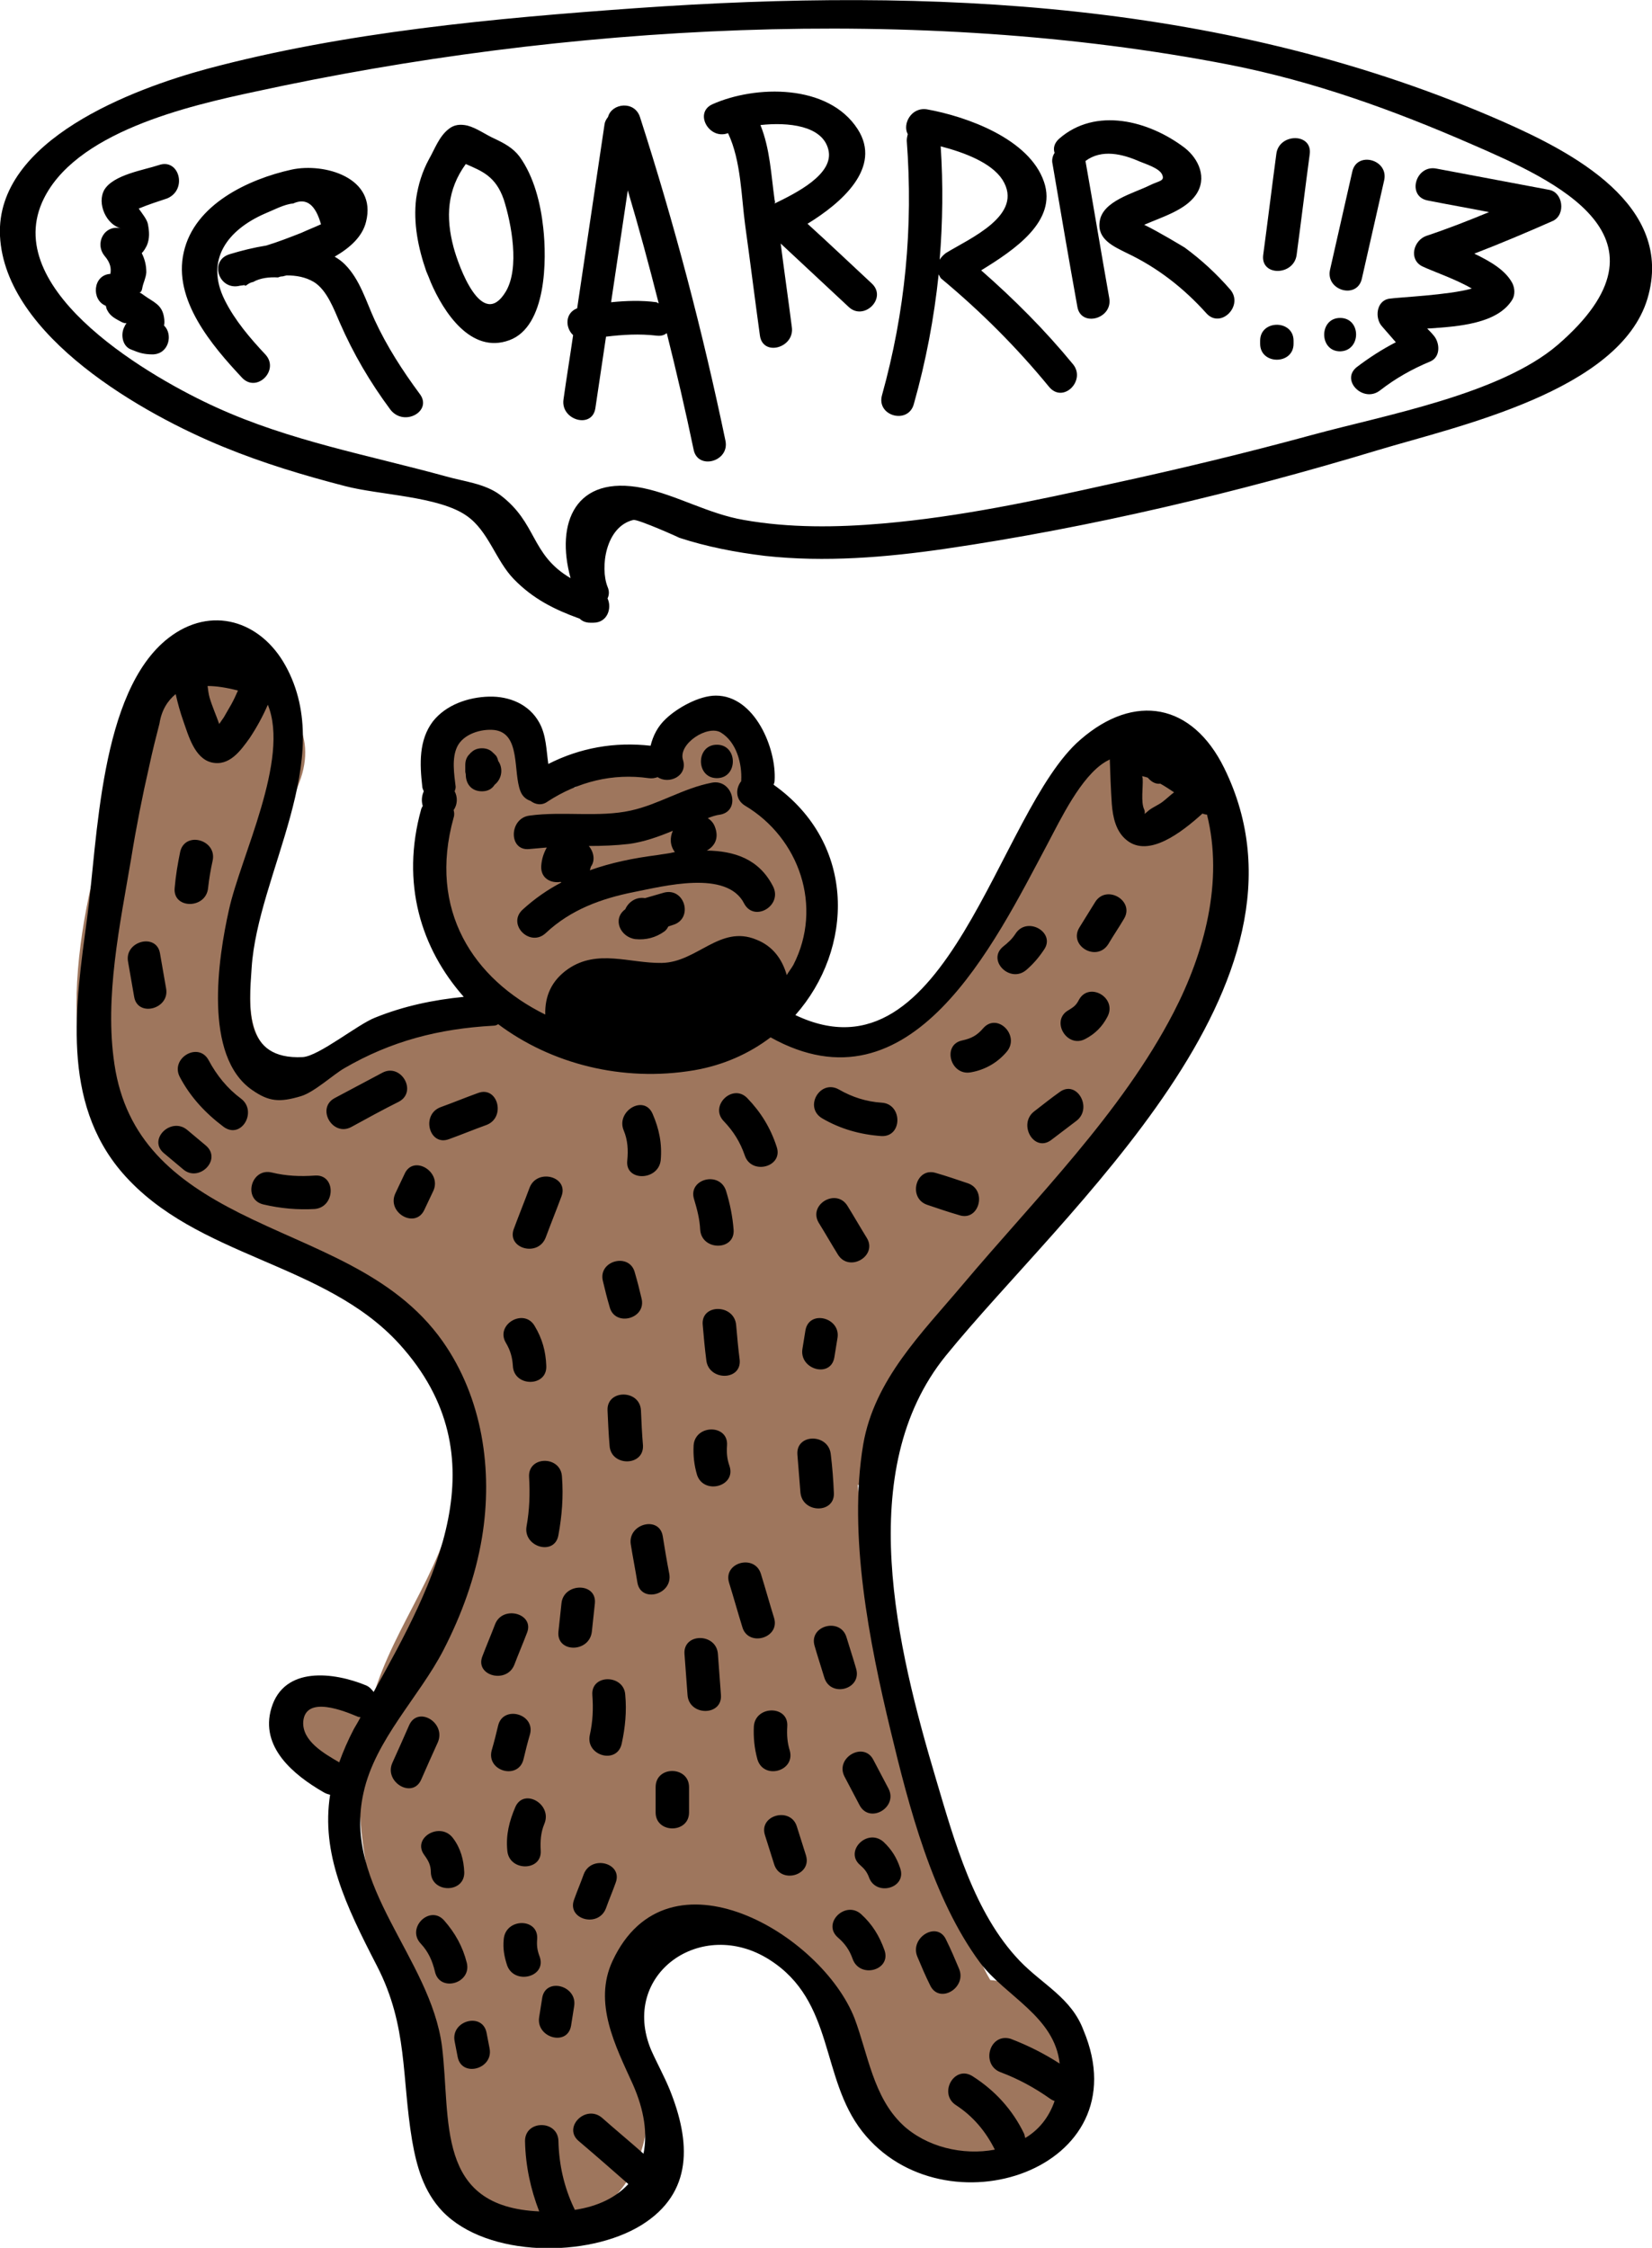 <svg xmlns="http://www.w3.org/2000/svg" viewBox="0 0 326.3 444"><path fill="#9E765D" d="M195.6 391.1c-1.8-3-3.5-7.3-4.9-10.7.5-2.3.4-4.9-.4-7.8-7.2-25.5-18.2-52.7-20.9-79.3.2 0 .4.1.6.1 5.3 0 6-7 2.2-9 3.1-5.2 6-10.6 9.5-15.9 8.3-12.6 19.6-23.1 29.4-34.6 17.3-20.3 30-42.3 30-69.7-.1-16.2-22.8-22.9-30.9-8.4-7.6 13.5-15.7 28-26.7 39.2-13.2 13.3-23.1 7.1-39.2 7.1-4.2 0-8.2.7-11.8 2.1.4-1.8.7-3.5.9-5.3 1.7 1.3 3.6 2.3 5.5 2.7 4.2 1 9 .8 12.8-1.7 3.9-2.5 5.9-5.7 7.6-9.9 3.9-9.6 1.6-21.5-5.3-29.1-1.9-2.1-4.2-3.9-6.8-5.3v-.5c-.5-2.2.5-4.4-.1-6.7-.7-2.6-2.7-5-5.4-5.7-5.9-1.6-8.9 4.1-9.4 9 0 .2.1.4.1.5-4.3-2.5-9.7-2.7-15.3 1l-3.6 2.4c-.7-.5-1.5-.8-2.5-.8-2.2 0-3.5 1.2-4.1 2.8-.7.1-1.4.1-2.1.2-.1-4.3-.4-8.5-1.1-12.8-.5-2.8-3.4-3.8-5.8-3.2-2.4-1.2-5.9-.7-7.1 2.6-3.7 10-5.8 20.2-6.6 30.8-.2 3 1.8 4.4 4.1 4.5.2 2.4.9 4.7 2.2 6.7 2.7 4.3 5.7 7.5 8.9 9.9-.5 1.1-.9 2.1-1.4 3.2-2.7.7-5.5 1.2-8.3 1.6-8 2.7-14.7 3.2-22.1 7.9-1.5 1-2.7 2.1-3.8 3.3-8.6-3.2-14.1-3.7-14.4-14.8-.5-14.6 4.5-29.4 9.7-42.9 7.7-19.9-24.3-28.5-32-8.8-7.9 20.2-17.1 51.3-8.6 72.8 8.2 20.6 35.4 22.8 51.8 34.4 12.1 8.6 20.5 21.9 20.2 37.1-.3 16.1-10.9 27.9-16 42.5-.6 1.7-1.1 3.4-1.5 5.1-.5-.6-1-1.2-1.7-1.6-1.7-1-3.3-.8-4.6 0-2.9-2.3-8.6.2-7.6 5 1.1 4.9 6.3 9.9 11.5 7 .3-.2.5-.4.7-.5-1.9 19.5 5.1 38.1 12.9 56.6.7 1.6 1.6 2.9 2.5 4.1-1.9 4.1-2.2 9.1.3 14.2 3.6 7.5 5.5 11.5 12.7 15.5 5.1 2.8 11.7 3.2 16.7 0 19-12.1 9.4-35.7 9.2-55.5h.2c5.2-1.1 10.2-2 15.6-2.3 1.7-.1 3.4-.1 5.1-.2 1.7.4 2.9.6 3.7.6.3.5.7.9 1 1.4 2.6 3.7 5.9 6.6 8.6 10.3 10.2 14.4 12.3 27.7 30.4 34.5 11.2 4.2 19.7-6.4 21-16 .6-4.6-.6-8.4-3.1-12.2-3.3-4.9-7.9-7.1-12.5-7.5z"/><path d="M296.8 24C242.6.2 184.2-2.5 125.8 1.6c-28.1 2-57.6 4.7-84.9 12-14.4 3.9-41.8 14-40.9 33 1 19.9 28.5 35.3 44.2 41.7C52 91.5 60 93.9 68.1 96c6.8 1.8 18.6 2 24.1 5.9 4.3 3 5.7 8.8 9.3 12.5 3.8 3.9 8 6 13 7.8.5.5 1.2.8 2.1.8h.6c2.8 0 3.7-2.9 2.8-4.8.3-.6.4-1.4 0-2.3-1.5-3.8-.4-11.9 5.1-13.2.9-.2 9.8 3.8 9 3.5 5.5 1.8 11.2 2.9 17 3.6 11.8 1.3 23.9.3 35.6-1.4 28.7-4.2 57.7-11.1 85.5-19.5 15.6-4.7 47.7-11.6 53.2-29.9 5.5-18.5-15-29-28.6-35zm10.9 44.1c-11.4 9.8-34.2 13.9-48.5 17.8-13.2 3.6-26.5 6.8-39.9 9.7-14.8 3.3-29.8 6.5-44.9 7.8-9.1.8-18.5.9-27.5-.7-7-1.2-13.2-4.9-19.9-6.3-13.4-2.7-17.3 6.9-14.3 17.8-8-4.7-6.5-10.9-14-16.5-3-2.2-7.1-2.6-10.6-3.6-15.3-4.2-30.8-7-45.3-13.6C30.4 74.9.5 57.9 8.3 40c6.1-13.9 29-19.1 42.1-21.9C111.5 4.8 181.2.8 242.9 12.8c16.7 3.3 32.2 8.9 47.8 15.7 16.6 7.2 41.5 18.4 17 39.6z"/><path d="M82.9 77.8c-3.4-4.6-6.5-9.4-8.9-14.6-1.7-3.7-2.9-8-5.9-11-.6-.6-1.3-1.1-2-1.5 3.1-1.8 5.5-4 6.2-6.9 2.2-8.7-8.2-11.7-14.7-10.3-8.6 1.9-19.2 6.9-21.3 16.3-2.2 9.4 5.6 18.5 11.5 24.8 2.9 3.1 7.5-1.5 4.6-4.6-3-3.2-6-6.7-8-10.7-4-8 .6-13.9 7.9-17.1 1.5-.6 3.9-1.9 5.6-2 2.6-1.2 4.4.2 5.5 4.1-1.3.6-2.6 1.1-3.9 1.7-2.3.9-4.6 1.8-6.9 2.5-2.5.4-4.9 1-7.2 1.7-4.1 1.2-2.3 7 1.7 6.3.3-.1.8-.1 1.2-.2v.1h.3c.4-.3.8-.6 1.4-.7 1.4-.8 3.2-1 4.9-.9.3-.1.5-.2.8-.2h.1c.3-.1.5-.1.8-.2 1.9 0 3.7.3 5.4 1.3 2.6 1.6 4 5.5 5.1 8 2.7 6.2 6 11.8 10 17.2 2.7 3.5 8.4.3 5.8-3.1zM107.3 45c-.5-4.7-1.8-10.1-4.7-14.1-1.3-1.7-3-2.6-4.9-3.5-1.8-.8-3.5-2.1-5.4-2.6-1.4-.3-2.6-.2-3.7.7-1.9 1.5-2.7 3.9-3.9 6-1.3 2.4-2.1 5-2.5 7.7-.6 4.9.4 9.8 2 14.4.3.7.6 1.4.9 2.2 2.5 5.8 7.9 14.2 15.5 11.4 7.4-2.7 7.4-16 6.7-22.2zm-7.4 12.6c-4.7 7.8-9.3-5-10.3-8.7-1.6-6-1.3-11.4 2.4-16.5 3.2 1.4 5.9 2.4 7.5 7 1.5 4.7 3.2 13.5.4 18.2zm43.4 29.5c-4.5-21.6-10.1-42.9-16.9-64-1.1-3.3-5.6-2.7-6.3 0-.3.4-.6.8-.7 1.5L114 60.9c-2.4.9-2.4 3.8-.8 5.3-.6 4.2-1.3 8.4-1.9 12.7-.6 4.1 5.7 5.9 6.3 1.7l2.1-14.1c3.3-.4 6.6-.6 10-.2.9.1 1.5-.1 2-.5 1.9 7.6 3.7 15.3 5.3 23 .8 4.1 7.1 2.4 6.3-1.7zm-13.6-27.4c-3-.4-6-.3-9 0l3.3-22.1c2.2 7.4 4.2 14.8 6.1 22.3-.1 0-.3-.1-.4-.2zM31.4 32.6c-3 1-9 1.9-10.8 4.9-1.5 2.7.4 6.9 3.3 7.6-3.3-.8-5.3 3-3.2 5.5 1.1 1.3 1.3 2.4 1.1 3.5-3.5.2-3.8 5.2-.9 6.3.1.3.1.6.3.9.6 1.2 1.7 1.7 2.8 2.3.4.2.8.3 1 .2-.1.2-.3.4-.4.7-.8 1.4-.5 3.8 1.2 4.5 1.7.7 2.6 1 4.4 1 3.2-.1 4-4 2.2-5.7.1-.4.1-1 0-1.6-.4-2.6-2.1-3-4-4.4-.4-.3-.7-.5-.9-.5.2 0 .5-.2.6-.9.2-1.1.7-1.9.8-3.1 0-1.4-.3-2.6-.9-3.8.4-.4.7-.9 1-1.5.6-1.4.5-2.8.2-4.3-.2-.9-1.1-2-1.8-3 1.9-.8 3.8-1.4 5.6-2 4.1-1.7 2.4-8-1.6-6.6zM172.2 56c-4.2-3.9-8.4-7.9-12.7-11.8 6.7-4.1 14.8-11.1 9.9-18.7-5.8-9-20.2-8.7-28.7-4.9-3.7 1.7-.6 7.1 3.1 5.7 2.6 5.5 2.6 12.5 3.4 18.3 1 7.2 1.9 14.5 2.9 21.7.6 4.2 6.9 2.4 6.3-1.7-.7-5.5-1.5-11-2.2-16.5 4.5 4.2 8.9 8.3 13.4 12.5 3 2.9 7.7-1.7 4.6-4.6zM153 39.5c-.7-5-.9-10.1-2.8-14.8 5.5-.6 12.2.1 13.4 4.8 1.3 4.9-6.5 8.7-10.6 10.7.1-.2.1-.4 0-.7zm58.9 32.4c-5.5-6.7-11.6-12.8-18.1-18.5 6.5-4 15.1-9.7 12.4-17.5-2.9-8.5-15.3-12.9-23.1-14.3-3.1-.5-4.9 2.9-3.8 4.9-.1.4-.2.8-.2 1.3 1.3 17.1-.3 33.8-4.9 50.3-1.1 4.1 5.2 5.8 6.3 1.7 2.4-8.5 4-17 4.9-25.6.2.3.3.7.6.9 7.8 6.5 14.8 13.5 21.2 21.3 2.8 3.4 7.4-1.3 4.7-4.5zm-26.3-20.6c.6-7.4.7-14.9.2-22.4 4.6 1.2 10 3.2 12.2 6.6 4.4 7-6.5 11.6-11.2 14.5-.5.4-.9.8-1.2 1.3zm57.4 5.9c-2.7-3.1-5.6-5.8-9-8.3-.5-.3-5.1-3.1-8-4.5 3.7-1.6 8.1-2.9 10.2-5.9 2.3-3.3.6-7.1-2.2-9.3-7.1-5.4-17.6-8.1-24.8-1.8-1 .9-1.2 1.9-.9 2.8-.4.6-.6 1.4-.4 2.2 1.6 9.4 3.2 18.8 4.9 28.2.7 4.1 7 2.4 6.3-1.7-1.6-9-3.1-18.1-4.7-27.1 3.2-2.4 7.3-1.4 10.7.1 1.2.5 3.8 1.3 4.4 2.5.7 1.4-.6 1.3-2.4 2.2-3.2 1.6-9.4 3.1-9.9 7.2-.5 3.5 2.8 4.9 5.4 6.2 6.1 2.9 11.2 6.9 15.7 11.9 2.8 3.1 7.4-1.5 4.7-4.7zm9.1-26.8c-.9 6.7-1.7 13.3-2.6 20-.5 4.2 6 4.1 6.6 0 .9-6.7 1.7-13.3 2.6-20 .5-4.2-6.1-4.1-6.6 0zm-3.2 36.9v.6c0 4.2 6.6 4.2 6.6 0v-.6c0-4.2-6.6-4.2-6.6 0zm18.2-33.4c-1.5 6.5-2.9 12.9-4.4 19.4-.9 4.1 5.4 5.9 6.3 1.7 1.5-6.5 2.9-12.9 4.4-19.4.9-4.1-5.4-5.8-6.3-1.7zm-2.4 28.9c-4.2 0-4.2 6.6 0 6.6 4.2-.1 4.2-6.6 0-6.6z"/><path d="M306 37.5c-7.4-1.4-14.9-2.8-22.3-4.2-4.1-.8-5.9 5.5-1.7 6.3 4 .8 8.1 1.5 12.1 2.3-4.1 1.7-8.2 3.3-12.4 4.7-2.5.9-3.5 4.6-.8 6 2.1 1 6.8 2.6 9.8 4.4-4.6 1.3-14.3 1.7-16.3 2-2.6.4-2.9 3.9-1.4 5.5.9 1 1.8 2.1 2.7 3.1-2.7 1.4-5.2 3-7.7 4.9-3.3 2.6 1.3 7.2 4.6 4.6 3.1-2.4 6.3-4.2 9.9-5.7 2.1-.9 1.9-3.7.7-5.1-.4-.5-.9-1-1.3-1.4 6.4-.4 13.9-1 16.8-5.7.6-1 .5-2.3 0-3.3-1.4-2.6-4.4-4.3-7.5-5.8 5.2-2 10.4-4.2 15.6-6.5 2.5-1.3 1.9-5.6-.8-6.1zM201.4 387.3c-9-9.4-12.9-23.7-16.5-35.8-7.7-25.9-16.4-61.1 1.9-83.7 23.3-28.7 76-73.4 55-116.1-6.3-12.8-17.7-14.9-28.4-5.6-16.4 14.1-26.1 68.8-56.3 54.4 11.5-13 12.2-33.8-4.3-45.5.1-.3.2-.5.2-.8.4-6.3-3.9-16.8-11.6-16.8-3.3 0-7.6 2.4-9.9 4.6-1.6 1.5-2.5 3.3-3 5.3-7.1-.8-13.9.4-20.2 3.6-.4-2.8-.4-5.7-1.8-8.2-2-3.6-5.9-5.2-9.9-5.1-4.1.1-8.5 1.6-11.1 4.9-2.8 3.7-2.6 8.4-2.1 12.8 0 .4.2.7.3 1-.4.9-.5 1.9-.2 2.9-.1.2-.2.3-.3.6-4.1 14.7 0 27.6 8.4 37.1-6 .6-11.8 1.8-17.5 4.1-3.4 1.3-11.1 7.6-14.3 7.8-11.8.6-10.6-10-10.1-17.6 1.2-18.6 16.9-41.2 6.7-59.7-4.9-8.9-14.7-12-23.1-5.5-13.7 10.6-14 40.1-16.1 55.4-2.3 17.1-5.2 36.2 7 50.3 14.6 16.8 39.9 17.5 54.7 33.8 20.3 22.4 7 47-5.1 68.7-.4-.5-.8-1-1.5-1.3-6.3-2.6-16.2-3.9-18.7 4.5-2.3 7.7 4.4 13.2 10.3 16.6.5.3.9.4 1.3.5-1.8 11.6 3 21.7 9.3 33.9 6.1 11.9 4.8 21.9 6.9 34.4.9 5.2 2.3 10.1 6 14 8.9 9.2 28.8 9.2 39.3 2.7 10.3-6.4 9.7-16.5 5.6-26.7-1.1-2.7-2.5-5.2-3.7-7.9-6.2-14.9 9.9-26.4 23.4-17.8 12.9 8.2 10 23.3 18.3 33.9 16.1 20.5 55.3 7.6 43.7-20-2.4-6.4-8.1-9-12.6-13.7zm24.2-234c.4.1.8.2 1.1.3.6.7 1.4 1.3 2.4 1.2h.1c.9.5 1.8 1.1 2.7 1.7-.8.6-1.5 1.3-2.3 1.9-.8.6-1.8 1-2.6 1.6-1.5 1.2-.6.8-1-.1-.7-1.5-.2-4.4-.3-6.1l-.1-.5zm-136 8.2c.2-.6.1-1.1 0-1.5.8-1.1.8-2.6.2-3.7.1-.3.2-.5.2-.9-.3-2.5-.8-5.6.3-7.9 1.2-2.5 4.7-3.6 7.4-3.3 5.2.7 3.6 8.3 5.1 12.1.4 1 1.1 1.6 2 1.9.9.7 2.2 1 3.4.1 6-3.9 12.8-5.6 19.9-4.6.7.1 1.2 0 1.8-.2 2.2 1.5 6-.2 5-3.4-1-3.2 4.9-7 7.5-5.4 3.1 1.9 4.2 6.2 4 9.5v.1c-1.1 1.4-1.2 3.6.7 4.8 10.8 6.4 15.5 20 9.6 31.5-.4.7-.9 1.3-1.3 2-.9-3.1-2.7-5.7-6-7-7.2-3-11.7 4.5-18.7 4.6-6.3.1-12.7-2.8-18.5 1.2-3.3 2.3-4.6 5.4-4.5 9-14.2-7-23.2-20.6-18.1-38.9zM47 136.4c-.4.9-.8 1.8-1.3 2.7-.5.9-1 1.7-1.5 2.6-.3.4-.6.9-.9 1.3-.6-1.7-1.4-3.5-1.9-5.2-.2-.7-.3-1.5-.4-2.3 1.7 0 3.7.3 6 .9zm20 211.7c-2.9-1.7-7.4-4.2-7.1-8.1.5-5.2 8.2-2 10.8-.9.2.1.3 0 .5.1-.4.8-.9 1.6-1.3 2.3-1.2 2.3-2.1 4.4-2.9 6.6zm130.6 61.2c3.5 1.3 6.8 3.1 9.9 5.3.3.2.5.3.8.4-1.1 3.2-3.1 5.7-5.8 7.3-.1-.3-.1-.5-.2-.8-2.3-4.8-5.8-8.6-10.2-11.4-3.6-2.3-6.8 3.4-3.3 5.7 3.4 2.2 5.9 5.2 7.7 8.8-6.3 1.2-13.6-.5-18.3-5-5.7-5.4-6.8-14-9.4-20.9-6.5-16.7-36.9-34.7-47.8-11.4-3.9 8.3.6 16.9 4 24.4 2.3 5.2 2.9 9.8 2.1 13.7-2.7-2.4-5.5-4.7-8.2-7.1-3.2-2.7-7.8 1.9-4.6 4.6 3.3 2.8 6.5 5.6 9.8 8.5-2.4 2.6-5.9 4.4-10.6 5.1 0-.1 0-.2-.1-.3-2-4.2-3-8.7-3.1-13.3-.1-4.2-6.6-4.2-6.6 0 .1 4.9 1.1 9.5 2.8 13.9-20.6-.9-17.4-18-19.2-32.6-2.3-17.6-19.7-31.5-15.5-50.1 2.3-10.5 11-18.9 15.8-28.2 3.6-7 6.3-14.4 7.6-22.2 2.2-13.3.1-27.6-7.8-38.8-9.7-13.7-25.8-18.1-40.1-25.3-12.9-6.5-22.5-14.5-24.7-29.4-2-13.2 1.1-27.6 3.3-40.6 1-6.2 2.2-12.3 3.6-18.4.6-2.8 1.3-5.6 2-8.3.4-2.6 1.6-4.5 3.2-5.8.4 1.8.9 3.6 1.5 5.3 1 2.8 2.2 7.4 5.6 8.2 3.5.8 5.7-2.3 7.5-4.8 1.4-2.1 2.6-4.3 3.6-6.6 4.4 10.8-5.4 30-7.7 40.6-2.1 9.4-5.1 28.8 4.6 35.5 3.3 2.3 5.4 2.5 9.7 1.2 2.6-.8 6.4-4.3 8.5-5.5 9.3-5.4 18.7-7.8 29.4-8.4.4 0 .7-.1 1-.3 10.4 7.8 24.5 11.5 38.7 9.1 5.8-1 10.9-3.3 15.1-6.5 27.8 15.5 44.1-18.3 54.7-38.2 2.6-4.9 6.6-13.3 11.4-16.2.3-.2.6-.3.9-.5.1 2.9.2 5.9.4 8.8.2 2.6.8 5.5 3 7.2 4.3 3.4 10.7-1.5 14.9-5.3.3.1.6.2.9.2 3.3 13.2-.5 27.3-6.6 39.1-10.3 19.9-27.3 36.7-41.7 53.8-8 9.5-17.4 18.7-19.6 31.5-3 17.8 1.2 39.1 5.4 56.5 3.6 15 8.3 33.2 17.7 45.9 5 6.6 14.7 10.6 15.7 19.9-3.1-2-6.3-3.6-9.7-4.9-4.2-1.2-5.9 5.1-2 6.6z"/><path d="M152.7 175.1c-2.8-5.5-7.7-7-13.1-7.1 1.5-.8 2.5-2.4 1.6-4.7-.3-.8-.8-1.3-1.4-1.7.8-.3 1.6-.6 2.5-.7 4.1-.8 2.4-7.1-1.7-6.3-5.7 1.1-10.5 4.3-16 5.5-6.3 1.4-13.5.1-20 1-4.1.5-4.2 7.1 0 6.6 1.1-.1 2.3-.2 3.4-.3-.6 1.1-1 2.2-1.1 3.7-.1 2.4 1.9 3.4 3.8 3.1.1 0 .1.1.2.1-2.7 1.4-5.3 3.2-7.7 5.4-3.1 2.9 1.5 7.5 4.6 4.6 4.9-4.6 10.9-6.8 17.4-8.1 5.7-1.1 18.4-4.5 21.8 2.3 2 3.7 7.6.4 5.7-3.4zm-22.9-6.2c-4.7.6-9.1 1.5-13.3 3 .1-.2.1-.4.2-.7.9-1.2.6-2.9-.4-4.1 2.7 0 5.3-.1 7.9-.4 3-.4 5.8-1.4 8.7-2.6-.6 1.3-.6 2.9.4 4.2-1.2.3-2.4.4-3.5.6z"/><path d="M131.2 176.3l-3.8 1.1c-1.8-.3-3.3.8-3.9 2.2-2.6 1.9-1 5.5 2 5.9 2.1.2 4-.3 5.7-1.5.4-.3.6-.6.8-1l.9-.3c4.1-1.2 2.4-7.4-1.7-6.4zm-32.8-26c-.1-.5-.3-1-.7-1.3-.1-.1-.1-.2-.2-.2l-.2-.2c-.5-.5-1.2-.8-2.1-.8-.9 0-1.6.3-2.1.8-.1.1-.2.1-.2.2l-.2.2c-.5.5-.8 1.2-.8 2.1v1.3c0 .2.1.4.1.6 0 1.7 1 3.3 3.2 3.3 1.2 0 2-.5 2.5-1.3 1.5-1.2 1.7-3.3.7-4.7zm43.2-3.2c-4.2 0-4.2 6.6 0 6.6s4.2-6.6 0-6.6zm-106 21.1c-.5 2.4-.9 4.8-1.1 7.2-.4 4.2 6.2 4.2 6.6 0 .2-1.8.5-3.6.9-5.4.9-4.1-5.4-5.9-6.4-1.8zm-4 20.1c-.7-4.1-7.1-2.4-6.3 1.7l1.2 6.9c.7 4.1 7.1 2.4 6.3-1.7l-1.2-6.9zm16 28.7c-2.7-2-4.8-4.6-6.4-7.6-2-3.7-7.6-.4-5.7 3.3 2.1 4 5.1 7.2 8.7 9.9 3.5 2.5 6.7-3.1 3.4-5.6zm-6.9 9.3c-1.2-1-2.5-2.1-3.7-3.1-3.2-2.7-7.9 1.9-4.6 4.6 1.2 1 2.5 2.1 3.7 3.1 3.1 2.8 7.8-1.8 4.6-4.6zm21.5 5.9c-2.9.2-5.6.1-8.5-.6-4.1-1-5.8 5.3-1.7 6.3 3.4.8 6.8 1.1 10.2.9 4.1-.4 4.2-6.9 0-6.6zm13.3-20.3l-9.4 5c-3.7 2-.4 7.7 3.3 5.7 3.1-1.7 6.2-3.4 9.4-5 3.7-2 .4-7.7-3.3-5.7zm18.9 4c-2.5.9-4.9 1.9-7.4 2.8-3.9 1.5-2.2 7.8 1.7 6.3 2.5-.9 4.9-1.9 7.4-2.8 3.9-1.5 2.2-7.8-1.7-6.3zm-14.5 16c-.6 1.3-1.2 2.5-1.8 3.8-1.8 3.8 3.9 7.1 5.7 3.3.6-1.3 1.2-2.5 1.8-3.8 1.7-3.8-4-7.2-5.7-3.3zm24.7 2.7c-1 2.7-2.1 5.4-3.1 8.1-1.5 3.9 4.8 5.7 6.3 1.7 1-2.7 2.1-5.4 3.1-8.1 1.5-3.9-4.8-5.6-6.3-1.7zm24.3-14.6c-1.7-3.9-7.3-.5-5.7 3.3.8 1.9.9 3.9.7 5.9-.5 4.2 6.1 4.1 6.6 0 .3-3.3-.3-6.2-1.6-9.2zm24.5 6.5c-1.2-3.7-3.1-6.8-5.8-9.6-2.9-3-7.6 1.6-4.6 4.6 1.9 2 3.2 4.1 4.1 6.7 1.3 4 7.7 2.3 6.3-1.7zm20.7-8.7c-3-.2-5.8-1.1-8.4-2.6-3.7-2.1-7 3.5-3.3 5.7 3.6 2.1 7.5 3.2 11.7 3.5 4.2.2 4.2-6.4 0-6.6zm20.1-14.7c-1.2 1.4-2.3 2-4.1 2.4-4.1.8-2.4 7.1 1.7 6.3 2.8-.5 5.2-1.9 7-4 2.8-3.2-1.8-7.9-4.6-4.7zm6.4-18.7c-.7 1.1-1.5 1.8-2.5 2.6-3.2 2.7 1.4 7.3 4.6 4.6 1.4-1.2 2.5-2.5 3.5-4 2.4-3.4-3.3-6.7-5.6-3.2zm15.7-6.2l-3.1 5c-2.2 3.6 3.4 6.9 5.7 3.3 1-1.7 2.1-3.3 3.1-5 2.2-3.6-3.5-6.9-5.7-3.3zm-3.2 19.3c-.5 1-1 1.4-2 2-3.7 2-.4 7.7 3.3 5.7 1.9-1 3.3-2.4 4.3-4.3 2.1-3.8-3.6-7.1-5.6-3.4zm-3.8 18.2c-1.7 1.2-3.3 2.5-5 3.8-3.3 2.5-.1 8.2 3.3 5.7 1.7-1.3 3.3-2.5 5-3.8 3.3-2.5.1-8.2-3.3-5.7zm-18.2 18c-2.1-.7-4.1-1.4-6.2-2-4-1.3-5.7 5-1.7 6.3 2.1.7 4.1 1.4 6.2 2 4 1.4 5.7-5 1.7-6.3zm-19.9 10.8c-1.3-2.1-2.5-4.2-3.8-6.3-2.2-3.6-7.8-.3-5.7 3.3 1.3 2.1 2.5 4.2 3.8 6.3 2.2 3.6 7.9.3 5.7-3.3zm-27.8-9.3c-1.3-4-7.6-2.3-6.3 1.7.6 2 1.1 3.9 1.2 6 .3 4.2 6.9 4.2 6.6 0-.2-2.6-.7-5.1-1.5-7.7zm-16.7 21.2c-.4-1.7-.8-3.3-1.3-5-1-4.1-7.4-2.4-6.3 1.7.4 1.7.8 3.3 1.3 5 1 4.1 7.4 2.4 6.3-1.7zm-21.1 5.5c-2.1-3.6-7.8-.3-5.7 3.3.9 1.5 1.3 2.9 1.4 4.6.2 4.2 6.8 4.2 6.6 0-.1-2.9-.8-5.4-2.3-7.9zm21 16.7c-.2-4.2-6.8-4.2-6.6 0 .1 2.3.2 4.6.4 6.9.2 4.2 6.8 4.2 6.6 0-.2-2.3-.3-4.6-.4-6.9zm-22.1 13.1c.2 3.3.1 6.5-.5 9.8-.7 4.1 5.6 5.9 6.3 1.7.7-3.8 1-7.6.7-11.5-.2-4.2-6.7-4.2-6.5 0zm40.9-30c-.4-4.2-7-4.2-6.6 0 .2 2.3.4 4.6.7 6.9.4 4.2 7 4.2 6.6 0-.3-2.3-.5-4.6-.7-6.9zm13.7 1c-.2 1.2-.4 2.5-.6 3.7-.7 4.1 5.6 5.9 6.3 1.7.2-1.2.4-2.5.6-3.7.8-4.1-5.5-5.8-6.3-1.7zm5 24.6c-.4-4.2-6.9-4.2-6.6 0l.6 7.5c.4 4.2 6.9 4.2 6.6 0-.1-2.5-.3-5-.6-7.5zm-20 2.3c-.5-1.4-.6-2.6-.5-4.1.3-4.2-6.3-4.2-6.6 0-.1 2 .1 3.9.7 5.9 1.4 3.9 7.7 2.2 6.4-1.8zm8.8 30c-.9-2.9-1.7-5.8-2.6-8.7-1.2-4-7.5-2.3-6.3 1.7.9 2.9 1.7 5.8 2.6 8.7 1.1 4.1 7.5 2.3 6.3-1.7zm16.2 10c-.6-2.1-1.3-4.2-1.9-6.2-1.2-4-7.5-2.3-6.3 1.7.6 2.1 1.3 4.2 1.9 6.2 1.2 4.1 7.5 2.4 6.3-1.7zm-38.2-26.2c-.7-4.1-7-2.4-6.3 1.7.4 2.5.9 5 1.3 7.5.7 4.1 7 2.4 6.3-1.7-.5-2.6-.9-5-1.3-7.5zm-33.1 17.4c-.8 2.1-1.7 4.2-2.5 6.3-1.6 3.9 4.8 5.6 6.3 1.7.8-2.1 1.7-4.2 2.5-6.3 1.5-3.8-4.8-5.5-6.3-1.7zm13.1-4.1c-.2 1.9-.4 3.8-.6 5.6-.4 4.2 6.1 4.2 6.6 0 .2-1.9.4-3.8.6-5.6.4-4.2-6.2-4.1-6.6 0zm-30.1 24.1c-1.1 2.5-2.2 5-3.3 7.4-1.7 3.8 4 7.2 5.7 3.3 1.1-2.5 2.2-5 3.3-7.4 1.6-3.9-4-7.2-5.7-3.3zm17.6 0c-.4 1.7-.8 3.3-1.3 5-1 4.1 5.3 5.8 6.3 1.7.4-1.7.8-3.3 1.3-5 1-4-5.3-5.7-6.3-1.7zm-8.9 22.3c-2.5-3.4-8.2-.1-5.7 3.3.8 1.1 1.3 2 1.3 3.4.1 4.2 6.7 4.2 6.6 0-.1-2.4-.7-4.7-2.2-6.7zm2.7 24.6c-.8-3.2-2.3-5.9-4.5-8.4-2.8-3.1-7.5 1.5-4.6 4.6 1.5 1.6 2.3 3.4 2.8 5.5.9 4.2 7.3 2.4 6.3-1.7zm3.9 13.8c-.8-4.1-7.1-2.4-6.3 1.7.2 1 .4 2.1.6 3.1.8 4.1 7.1 2.4 6.3-1.7-.2-1.1-.4-2.1-.6-3.1zm10.5-15c-.5-1.3-.6-2.2-.5-3.5.3-4.2-6.2-4.2-6.6 0-.2 1.9.1 3.5.7 5.3 1.5 3.8 7.8 2.2 6.4-1.8zm.5 8.1l-.6 3.8c-.7 4.1 5.6 5.9 6.3 1.7.2-1.3.4-2.5.6-3.8.7-4.1-5.6-5.8-6.3-1.7zm8.2-24.4c-.6 1.7-1.3 3.3-1.9 5-1.5 3.9 4.8 5.7 6.3 1.7.6-1.7 1.3-3.3 1.9-5 1.5-3.9-4.8-5.6-6.3-1.7zm-13.5-13.3c-1.2 2.8-1.9 5.5-1.6 8.6.3 4.2 6.9 4.2 6.6 0-.1-1.8 0-3.5.7-5.2 1.7-3.9-4-7.2-5.7-3.4zm40-30.2c-.3-4.2-6.9-4.2-6.6 0l.6 8.1c.3 4.2 6.9 4.2 6.6 0l-.6-8.1zm-24.8 8.1c.2 2.7.1 5.2-.5 7.9-.9 4.1 5.4 5.9 6.3 1.7.7-3.2 1-6.4.7-9.6-.2-4.1-6.8-4.2-6.5 0zm12.5 18.2v5c0 4.2 6.6 4.2 6.6 0v-5c0-4.2-6.6-4.3-6.6 0zm26.5-7.2c-.5-1.6-.6-3.1-.5-4.8.3-4.2-6.3-4.2-6.6 0-.1 2.2.1 4.3.7 6.5 1.2 4.1 7.5 2.4 6.4-1.7zm19.5 7.5l-3-5.7c-1.9-3.7-7.6-.4-5.7 3.3l3 5.7c2 3.7 7.6.4 5.7-3.3zm-16.3 13.2l-1.8-5.7c-1.2-4-7.6-2.3-6.3 1.7l1.8 5.7c1.2 4 7.5 2.3 6.3-1.7zm15.5 18.7c-1-2.8-2.4-5.1-4.6-7.1-3.1-2.8-7.8 1.8-4.6 4.6 1.4 1.2 2.3 2.5 2.9 4.2 1.4 4 7.7 2.3 6.3-1.7zm3.1-16.2c-.7-2.1-1.7-3.7-3.3-5.2-3.2-2.8-7.8 1.9-4.6 4.6.8.7 1.3 1.3 1.7 2.3 1.3 4 7.6 2.3 6.2-1.7zm11.6 19.8c-.8-1.9-1.6-3.8-2.5-5.6-1.7-3.9-7.3-.5-5.7 3.3.8 1.9 1.6 3.8 2.5 5.6 1.8 3.9 7.4.5 5.7-3.3z"/></svg>